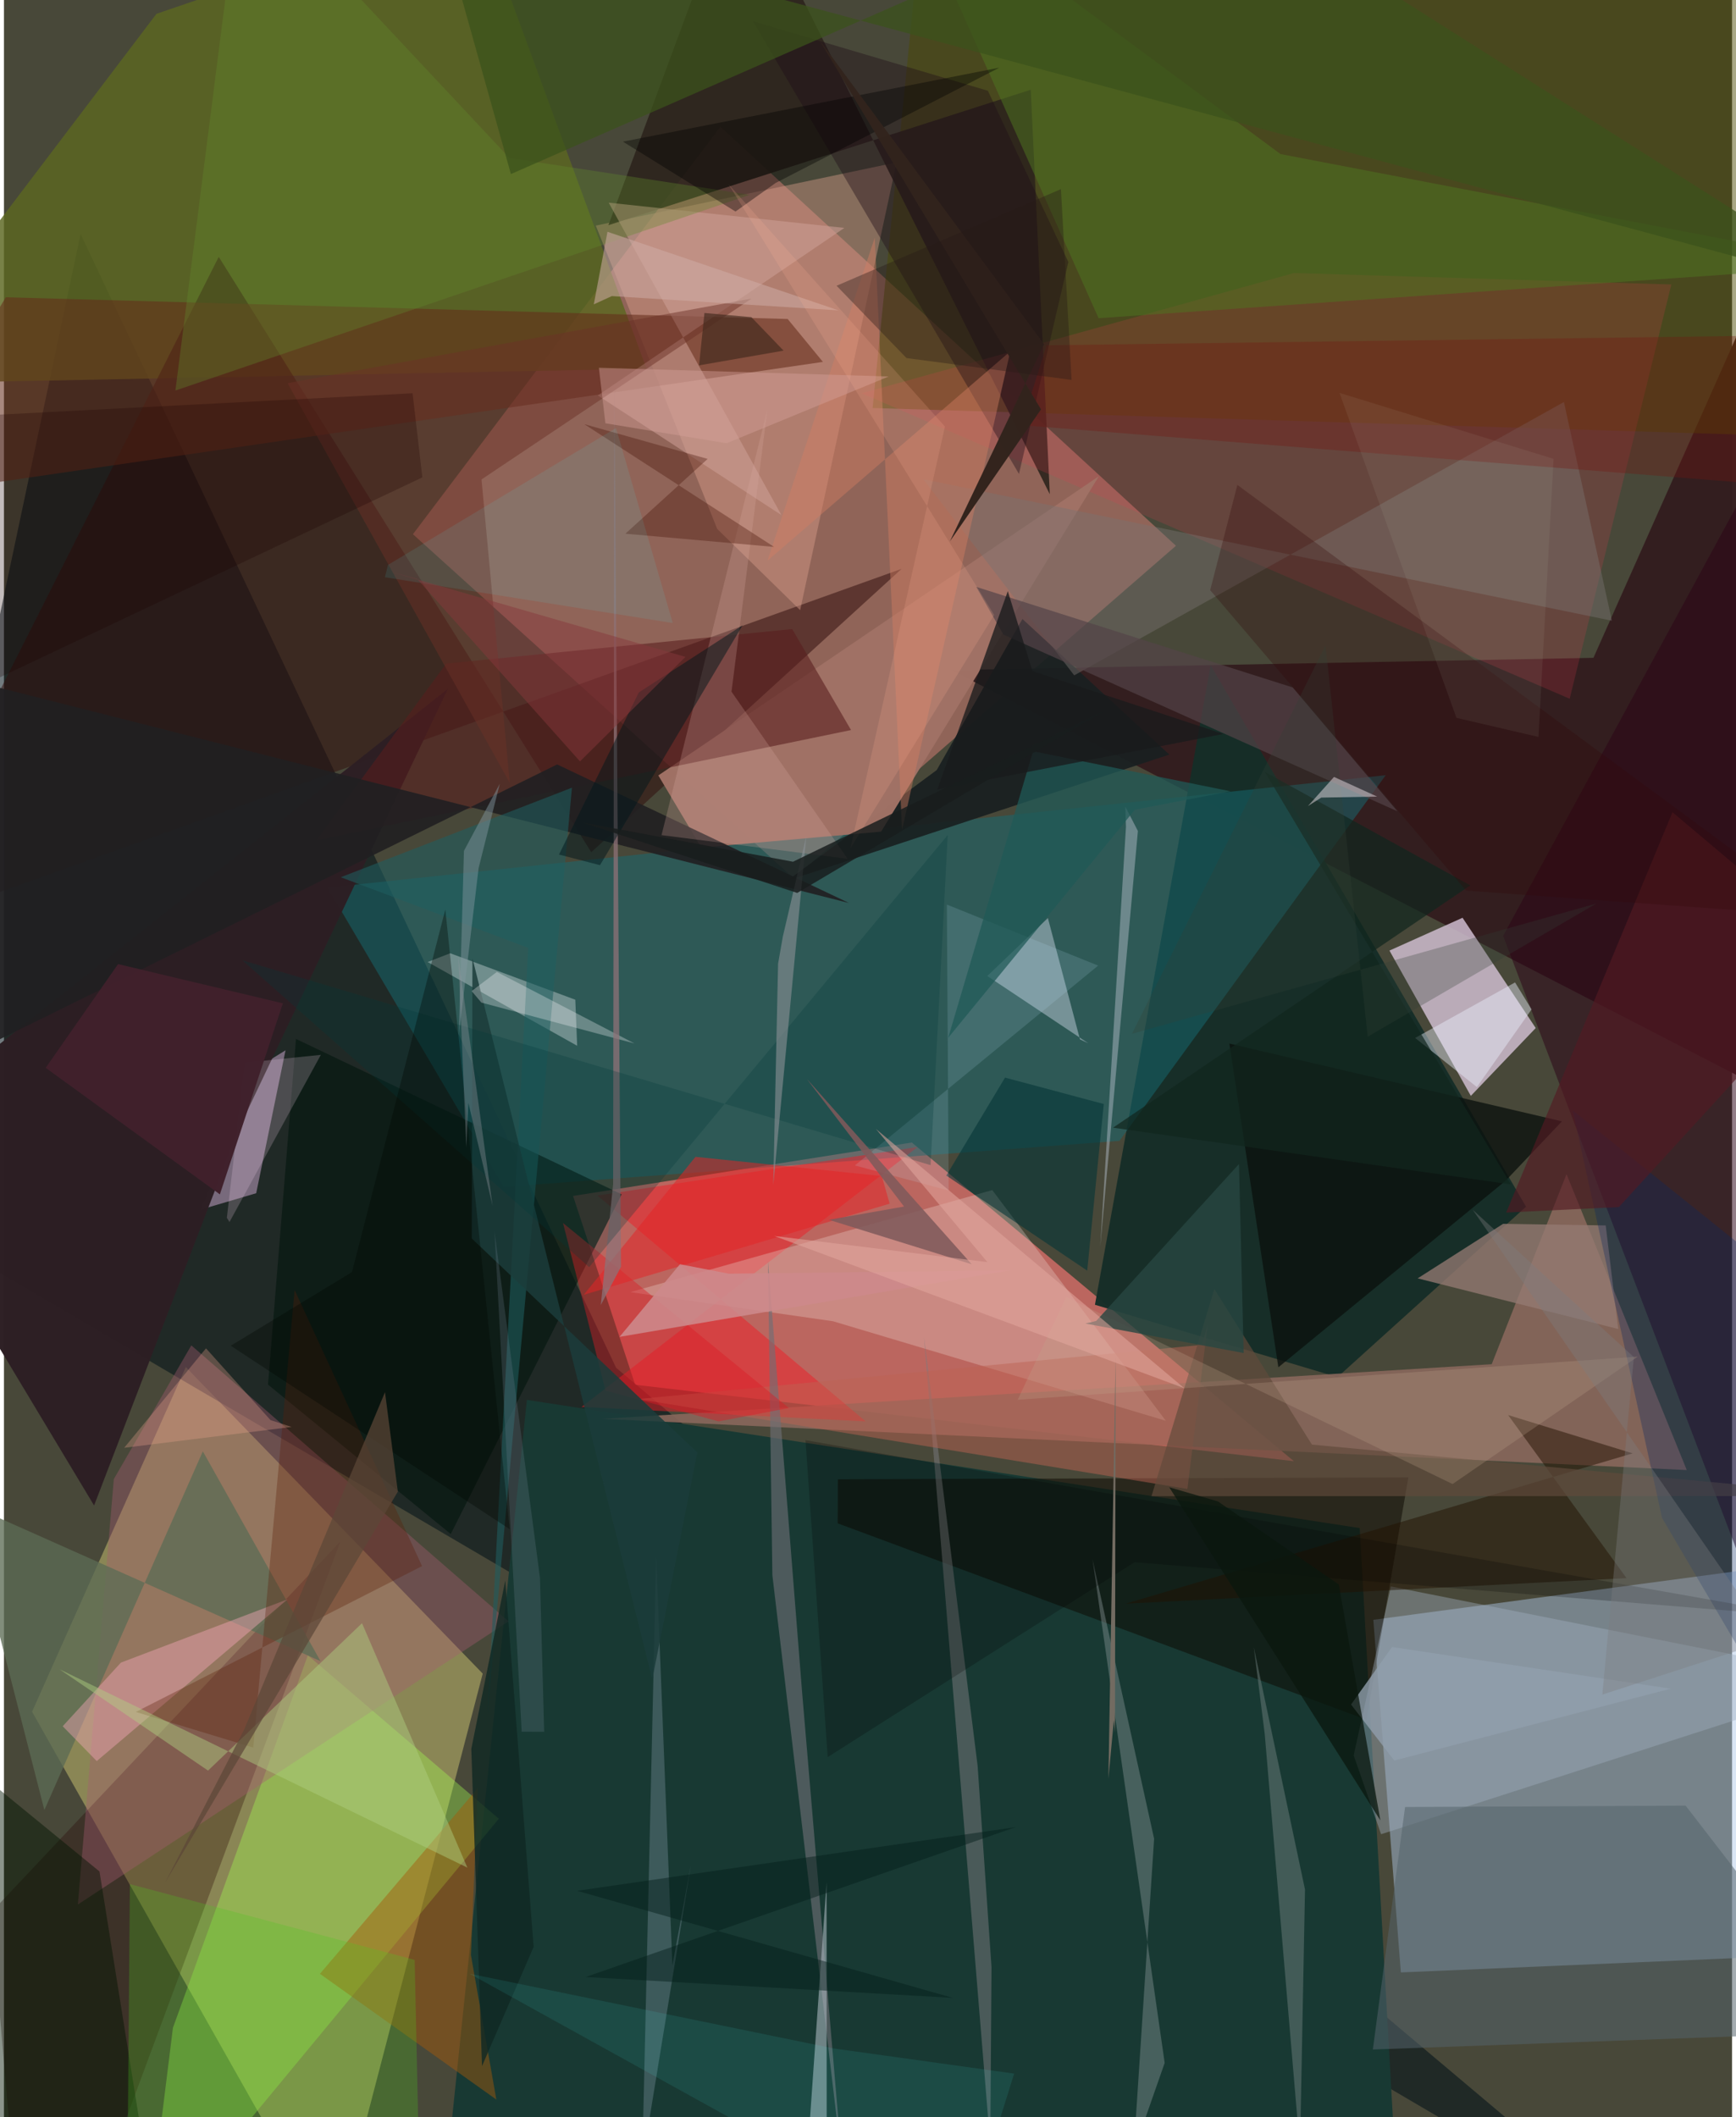 <svg xmlns="http://www.w3.org/2000/svg" width="228" height="278" viewBox="0 0 836 1024"><path fill="#484839" d="M0 0h836v1024H0z"/><path fill="#f67574" fill-opacity=".659" d="M305.374 669.777l-30.07-91.346 163.89-25.837 184.834 154.132z"/><path fill="#ce7d72" fill-opacity=".533" d="M566.987 263.965l-184.958 160.77L197.84 258.39 346.583 61.308z"/><path fill="#bfb86d" fill-opacity=".553" d="M159.435 1086L13.613 827.903l74.359-166.704 143.644 148.268z"/><path fill="#adc6e7" fill-opacity=".463" d="M898 751.93l-37.821 194.18-184.398 7.881-13.32-170.557z"/><path fill="#011119" fill-opacity=".553" d="M37.075 113.159l259.058 548.377L799.881 1086-62 580.57z"/><path fill="#183933" d="M252.978 677.077L210.396 1086H675.39l-19.51-346.915z"/><path fill="#331e1f" fill-opacity=".984" d="M768.948 318.167l-310.633 5.92L898 550.813l-49.418-411.57z"/><path fill="#cdbccf" fill-opacity=".851" d="M705.622 443.891l35.404 53.335-31.395 32.817-39.365-70.287z"/><path fill="#162e28" fill-opacity=".969" d="M583.769 321.768l152.573 261.861-91.232 82.46-117.323-35.015z"/><path fill="#156b74" fill-opacity=".494" d="M668.456 374.94l-128.82 176.853-297.844 22.248-85.244-144.75z"/><path fill="#5c6721" fill-opacity=".827" d="M73.783 6.68l154.655-52.808 82.409 224.464L-62 185.71z"/><path fill="#320f0d" fill-opacity=".537" d="M284.115 412.185l150.14-137.053L-62 452.912l165.907-328.668z"/><path fill="#8a685d" fill-opacity=".886" d="M755.922 567.874l58.174 143.135-524.628-24.757 430.266-26.434z"/><path fill="#4b4a00" fill-opacity=".482" d="M446.285-62L898 2.663l-49.78 207.772-427.985-13.09z"/><path fill="#dba08d" fill-opacity=".42" d="M345.04 255.806l40.135 39.316L431.832 78.54l-145.517 30.582z"/><path fill="#2d241c" fill-opacity=".902" d="M496.74 43.398l-204.33 65.525L355.686-62l150.263 301.044z"/><path fill="#a3ff52" fill-opacity=".361" d="M81.743 980.783l65.264-180.173 92.402 79.056L68.692 1086z"/><path fill="#e13d4f" fill-opacity=".192" d="M806.632 137.594l-182.53-5.533-209.191 58.151L757.45 337.96z"/><path fill="#0c0900" fill-opacity=".514" d="M403.42 715.474l-.074 21.307 255.815 95 20.248-117.212z"/><path fill="#260000" fill-opacity=".302" d="M53.894 1038.782l108.825-293.179L-6.238 925.044l9.834 114.392z"/><path fill="#f11b24" fill-opacity=".475" d="M416.901 687.484l-137.492-7.001L442.046 554.74l-154.904 23.504z"/><path fill="#af92b1" fill-opacity=".616" d="M136.219 508l-10.649 6.562-30.204 70.42 26.659-7.865z"/><path fill="#e9cec6" fill-opacity=".341" d="M478.116 575.604l83.958 111.574L401.07 639.04l-98.042-14.087z"/><path fill="#642c19" fill-opacity=".561" d="M379.138 154.285L.908 143.789l-59.282 97.466 454.557-66.215z"/><path fill="#192021" fill-opacity=".925" d="M563.775 364.959l-71.064-65.568-41.472 73.06-72.276 53.501z"/><path fill="#051810" fill-opacity=".659" d="M141.28 502.497l-13.534 167.198 88.404 72.262 82.674-164.297z"/><path fill="#2b0317" fill-opacity=".514" d="M877.476 852.878l1.982-60.685L898 134.698l-172.748 317.95z"/><path fill="#9fadbe" fill-opacity=".416" d="M666.21 887.15L898 812.483l-227.061-45.177-17.976 81.71z"/><path fill="#a55c70" fill-opacity=".376" d="M90.637 650.709L53.151 715.37 35.755 921.15l208.37-136.97z"/><path fill="#a07165" fill-opacity=".988" d="M337.337 409.953l-20.768-34.899L529.7 230.316 424.328 402.235z"/><path fill="#2d1f24" fill-opacity=".988" d="M43.604 728.152L-62 552.42 214.73 333.2 113.077 547.064z"/><path fill="#c2ceda" fill-opacity=".49" d="M524.578 504.604l-48.859-32.546 29.305-28.03 15.518 58.679z"/><path fill="#55636b" fill-opacity=".537" d="M677.816 873.994l135.713-.677L898 982.74l-235.762 8.53z"/><path fill="#869e9f" fill-opacity=".757" d="M215.88 461.056l-10.921 4.234 72.344 40.516-.905-22.278z"/><path fill="#0b110e" fill-opacity=".776" d="M726.418 571.12l-109.902 90.2-23.697-156.592 160.884 37.626z"/><path fill="#581c1c" fill-opacity=".573" d="M213.955 320.957l-62.7 85.41 258.541-53.265-28.462-48.847z"/><path fill="#a5590a" fill-opacity=".459" d="M152.852 954.67l85.35 60.815-12.291-69.86 3.326-80.791z"/><path fill="#cfa098" fill-opacity=".537" d="M406.565 110.233L292.54 98.025l83.565 151.093-88.831-57.862z"/><path fill="#5c6c54" fill-opacity=".773" d="M153.142 803.436L96.21 701.96 19.549 875.443l-38.022-148.425z"/><path fill="#957b73" fill-opacity=".761" d="M774.884 592.705l-49.644-.78-41.333 26.375 97.032 24.497z"/><path fill="#201f22" fill-opacity=".906" d="M-62 532.223l329.61-162.496 141.231 67.036-450.509-114.126z"/><path fill="#8c9799" fill-opacity=".412" d="M556.416 889.335l-9.888 151.262 14.996-42.83L526.62 754.2z"/><path fill="#7a7271" fill-opacity=".439" d="M517.75 326.641l-73.028-94.858 333.142 68.435-23.194-105.786z"/><path fill="#647b83" fill-opacity=".498" d="M315.526 753.3l7.838 197.257 8.895-48.105-23.512 144.03z"/><path fill="#4e7421" fill-opacity=".529" d="M617.555 74.515L898 128.29l-368.453 25.609L433.11-62z"/><path fill="#7b7a7d" fill-opacity=".51" d="M477.156 1037.375l-32.1-391.046 25.979 207.752 6.717 97.37z"/><path fill="#fbaabe" fill-opacity=".412" d="M137.193 773.534L56.581 804.14l-28.157 30.78 16.455 16.854z"/><path fill="#211200" fill-opacity=".486" d="M784.959 763.292L542.63 775.64l245.262-72.699-60.221-18.527z"/><path fill="#021501" fill-opacity=".455" d="M46.217 905.165L75.117 1086l-91.252-18.833-44.24-249.233z"/><path fill="#bc6453" fill-opacity=".478" d="M579.438 650.47l-272.723 26.21 265.811 43.465 9.763-79.15z"/><path fill="#4ec621" fill-opacity=".263" d="M59.723 1053.428l1.196-142.153 137.77 36.656L201.7 1086z"/><path fill="#1f0e17" fill-opacity=".4" d="M362.327 10.253L476 43.902l38.92 82.813-23.884 102.511z"/><path fill="#591d07" fill-opacity=".325" d="M63.799 828.01l56.808 17.231 20.005-221.307 61.654 133.534z"/><path fill="#d37e62" fill-opacity=".431" d="M486.825 169.938L369.353 271.196l51.924-156.258 13.192 286.428z"/><path fill="#aed082" fill-opacity=".459" d="M98.726 856.373l74.493-71.285 50.972 118.216L26.886 807.37z"/><path fill="#6d6f76" fill-opacity=".624" d="M386.13 818.595l-16.536-208.853 2.15 152.148 33.792 285.348z"/><path fill="#043536" fill-opacity=".592" d="M455.89 568.573l68.164 46.003 8.006-80.607-47.77-12.774z"/><path fill="#1e5e60" fill-opacity=".565" d="M274.772 380.982l-111.834 43.304 90.706 34.183-19.696 370.436z"/><path fill="#da1c25" fill-opacity=".435" d="M270.455 591.53l20.576 81.08 54.666 14.871 34.043-6.478z"/><path fill="#614a3b" fill-opacity=".667" d="M585.554 623.459l-30.414 100.2 342.86-.075-265.242-24.887z"/><path fill="#544348" fill-opacity=".686" d="M623.443 332.49l-153.096-48.644 13.128 23.05 190.645 85.49z"/><path fill="#abb7c0" fill-opacity=".584" d="M258.574 1040.16l139.45 13.115-.056-142.977L385.637 1086z"/><path fill="#afb8c2" fill-opacity=".494" d="M542.793 399.95l-12.434 203.092 18.208-201.115-6.078-11.792z"/><path fill="#09265e" fill-opacity=".318" d="M871.922 627.693L898 897.212l-95.873-163.043-43.204-197.093z"/><path fill="#618a2c" fill-opacity=".345" d="M114.94-62L82.945 188.884l277.867-94.669L244.53 76.401z"/><path fill="#daaa9f" fill-opacity=".251" d="M351.967 334.553l17.377-136.608-51.232 205.984 90.044 11.456z"/><path fill="#531923" fill-opacity=".643" d="M891.197 463.685l-109.934 120.13-54.531 2.652 80.445-193.637z"/><path fill="#6b3226" fill-opacity=".478" d="M244.685 378.624l-13.658-146.726 130.671-87.499-224.5 40.92z"/><path fill="#3c521b" fill-opacity=".745" d="M245.24 84.194L578.538-62 898 140.426 208.957-45.504z"/><path fill="#741612" fill-opacity=".329" d="M504.382 166.996l-12.13 38.66L898 237.912l-31.068-75.78z"/><path fill="#1b3c3b" fill-opacity=".855" d="M226.64 463.448l-.34 135.56L335.41 702.49l-21.766 109.72z"/><path fill="#c3edff" fill-opacity=".141" d="M457.03 575.814l-45.387-12.124 117.701-96.663-73.2-29.524z"/><path fill="#81959f" fill-opacity=".475" d="M239.857 379.082l-17.325 32.462-2.51 89.37 9.614-81.108z"/><path fill="#fef9fe" fill-opacity=".294" d="M230.975 484.926l-4.725-5.582 12.204-9.254 66.558 34.593z"/><path fill="#f0a591" fill-opacity=".302" d="M97.741 652.15l-39.585 48.1 81.015-10.083-10.214-3.308z"/><path fill="#e32426" fill-opacity=".518" d="M334.53 559.518l90.147 9.302 3.798 13.353L280.48 626.26z"/><path fill="#ebeffd" fill-opacity=".435" d="M682.694 502.024l29.867 23.763 26.465-37.575-7.997-13.06z"/><path fill="#8e7277" fill-opacity=".749" d="M294.7 572.759l-5.96 58.43 9.782-18.508-3.24-424.85z"/><path fill="#697b7a" fill-opacity=".514" d="M604.642 796.746l24.77 117.152-2.418 125.985-17.07-201.18z"/><path fill="#102924" fill-opacity=".824" d="M231.27 999.297l-5.177-153.436 16.424-81.385 13.733 177.158z"/><path fill="#02181b" fill-opacity=".494" d="M268.51 413.316l19.84 5.143 68.997-116.064-50.246 32.537z"/><path fill="#11261e" fill-opacity=".718" d="M709.39 428.224L536.538 545.418l192.46 27.44L609.98 373.332z"/><path fill="#ceaba4" fill-opacity=".549" d="M285.34 147.207l8.736-3.993 109.698 6.903-111.807-38.016z"/><path fill="#003a38" fill-opacity=".267" d="M448.28 563.54l-332.975-99.09 167.788 148.419L456.566 403.88z"/><path fill="#450f05" fill-opacity=".341" d="M280.722 205.146l59.7 16.812-39.802 36.18 71.962 6.387z"/><path fill="#c0a68d" fill-opacity=".251" d="M490.403 677.013l23.518-49.678 186.886 90.441 89.605-61.625z"/><path fill="#310a07" fill-opacity=".286" d="M596.692 234.54l283.035 208.656-172.374-12.43L583.53 285.443z"/><path fill="#898f94" fill-opacity=".616" d="M376.805 452.954l11.36-48.663-15.999 168.911 2.335-107.096z"/><path fill="#010001" fill-opacity=".38" d="M373.34 88.475l-19.442 13.848-54.437-33.812 182.073-35.788z"/><path fill="#000702" fill-opacity=".345" d="M168.352 615.269l-58.625 35.618 134.92 88.713-31.123-299.735z"/><path fill="#205957" fill-opacity=".741" d="M497.845 363.345l95.499 19.373-46.221 8.915L456.79 501.95z"/><path fill="#1c0200" fill-opacity=".263" d="M-4.489 200.662l-54.955 154.121 261.847-123.89-4.725-40.687z"/><path fill="#191a1c" fill-opacity=".773" d="M589.94 354.996l-92.402-30.437-11.904-38.662-34.097 95.956z"/><path fill-opacity=".22" d="M873.228 782.16l-326.263-26.584-148.47 94.268-10.73-153.304z"/><path fill="#ffdcf6" fill-opacity=".196" d="M153.304 510.197l-44.197 80.854-1.274-2.035 8.673-75.042z"/><path fill="#32241d" fill-opacity=".988" d="M457.616 261.845l44.082-63.846L394.273 19.046l108.883 147.455z"/><path fill="#726b61" d="M537.793 656.101l-3.495 204.23 2.636-28.289.544 5.922z"/><path fill="#47f5ff" fill-opacity=".094" d="M184.294 279.19l139.275 22.153-27.484-94.317-110.304 66.196z"/><path fill="#cd898b" fill-opacity=".875" d="M350.684 616.047l135.984-1.65-188.872 32.197 29.232-35.138z"/><path fill="#40212c" fill-opacity=".988" d="M55.206 466.298l79.725 18.972-30.474 92.406-84.264-61.206z"/><path fill="#748798" fill-opacity=".235" d="M237.316 595.664l13.14 241.894 10.886.039-2.03-74.426z"/><path fill="#91969e" fill-opacity=".365" d="M223.665 554.896l1.024-21.426 11.71 49.825-16.61-120.634z"/><path fill="#314237" fill-opacity=".286" d="M545.673 500.034l224.65-63.008-110.587 64.419-20.398-189.358z"/><path fill="#7f5a5b" fill-opacity=".871" d="M435.43 583.562l-47.013-61.727 79.751 89.65-69.118-21.516z"/><path fill="#d4a199" fill-opacity=".439" d="M349.55 214.395l78.483-32.3-140.226-4.228 3.154 26.862z"/><path fill="#274641" fill-opacity=".8" d="M597.477 562.986l-69.084 75.912-5.19 1.247 76.524 14.26z"/><path fill="#919fac" fill-opacity=".788" d="M651.684 824.42l20.91 27.094 133.78-34.76-134.867-20.153z"/><path fill="#e4a79e" fill-opacity=".537" d="M571.075 671.457l-198.416-73.662 103.102 12.647-53.934-64.415z"/><path fill="#ffb396" fill-opacity=".176" d="M455.222 206.329L350.61 89.21 479.046 297.4l-69.548 112.91z"/><path fill="#5c4737" fill-opacity=".71" d="M78.04 910.397l112.513-188.944-6.218-48.107-68.132 163.191z"/><path fill="#45f6fb" fill-opacity=".094" d="M488.709 1002.925L462.725 1086 225.273 954.616l176.053 36.138z"/><path fill="#88373c" fill-opacity=".49" d="M329.697 317.716l-51.025 50.54-78.73-88.21-12.483-3.388z"/><path fill="#181d1d" fill-opacity=".839" d="M383.758 431.89l149.035-88.337-151.062 73.234-101.906-19z"/><path fill="#e9dde3" fill-opacity=".494" d="M637.28 385.765l-6.453 4.097 12.617-14.09 20.871 9.516z"/><path fill="#0a170e" fill-opacity=".749" d="M645.751 766.35l-58.472-40.164-23.558-6.856 102.147 161.128z"/><path fill="#7d7c80" fill-opacity=".365" d="M773.248 819.622l15.264-163.242-77.973-71.262L854.703 793.18z"/><path fill="#261a17" fill-opacity=".369" d="M511.336 91.47l5.15 92.28-79.85-10.562-33.845-34.976z"/><path fill="#dae2d2" fill-opacity=".071" d="M702.685 347.192l39.671 9.24 7.313-134.492-103.567-31.91z"/><path fill="#40291c" fill-opacity=".643" d="M361.58 153.402l-22.694-2.031-2.617 25.344 40.894-7.124z"/><path fill="#041e1a" fill-opacity=".455" d="M277.293 914.514l181.683 51.78-177.562-10.09 208.04-72.5z"/></svg>